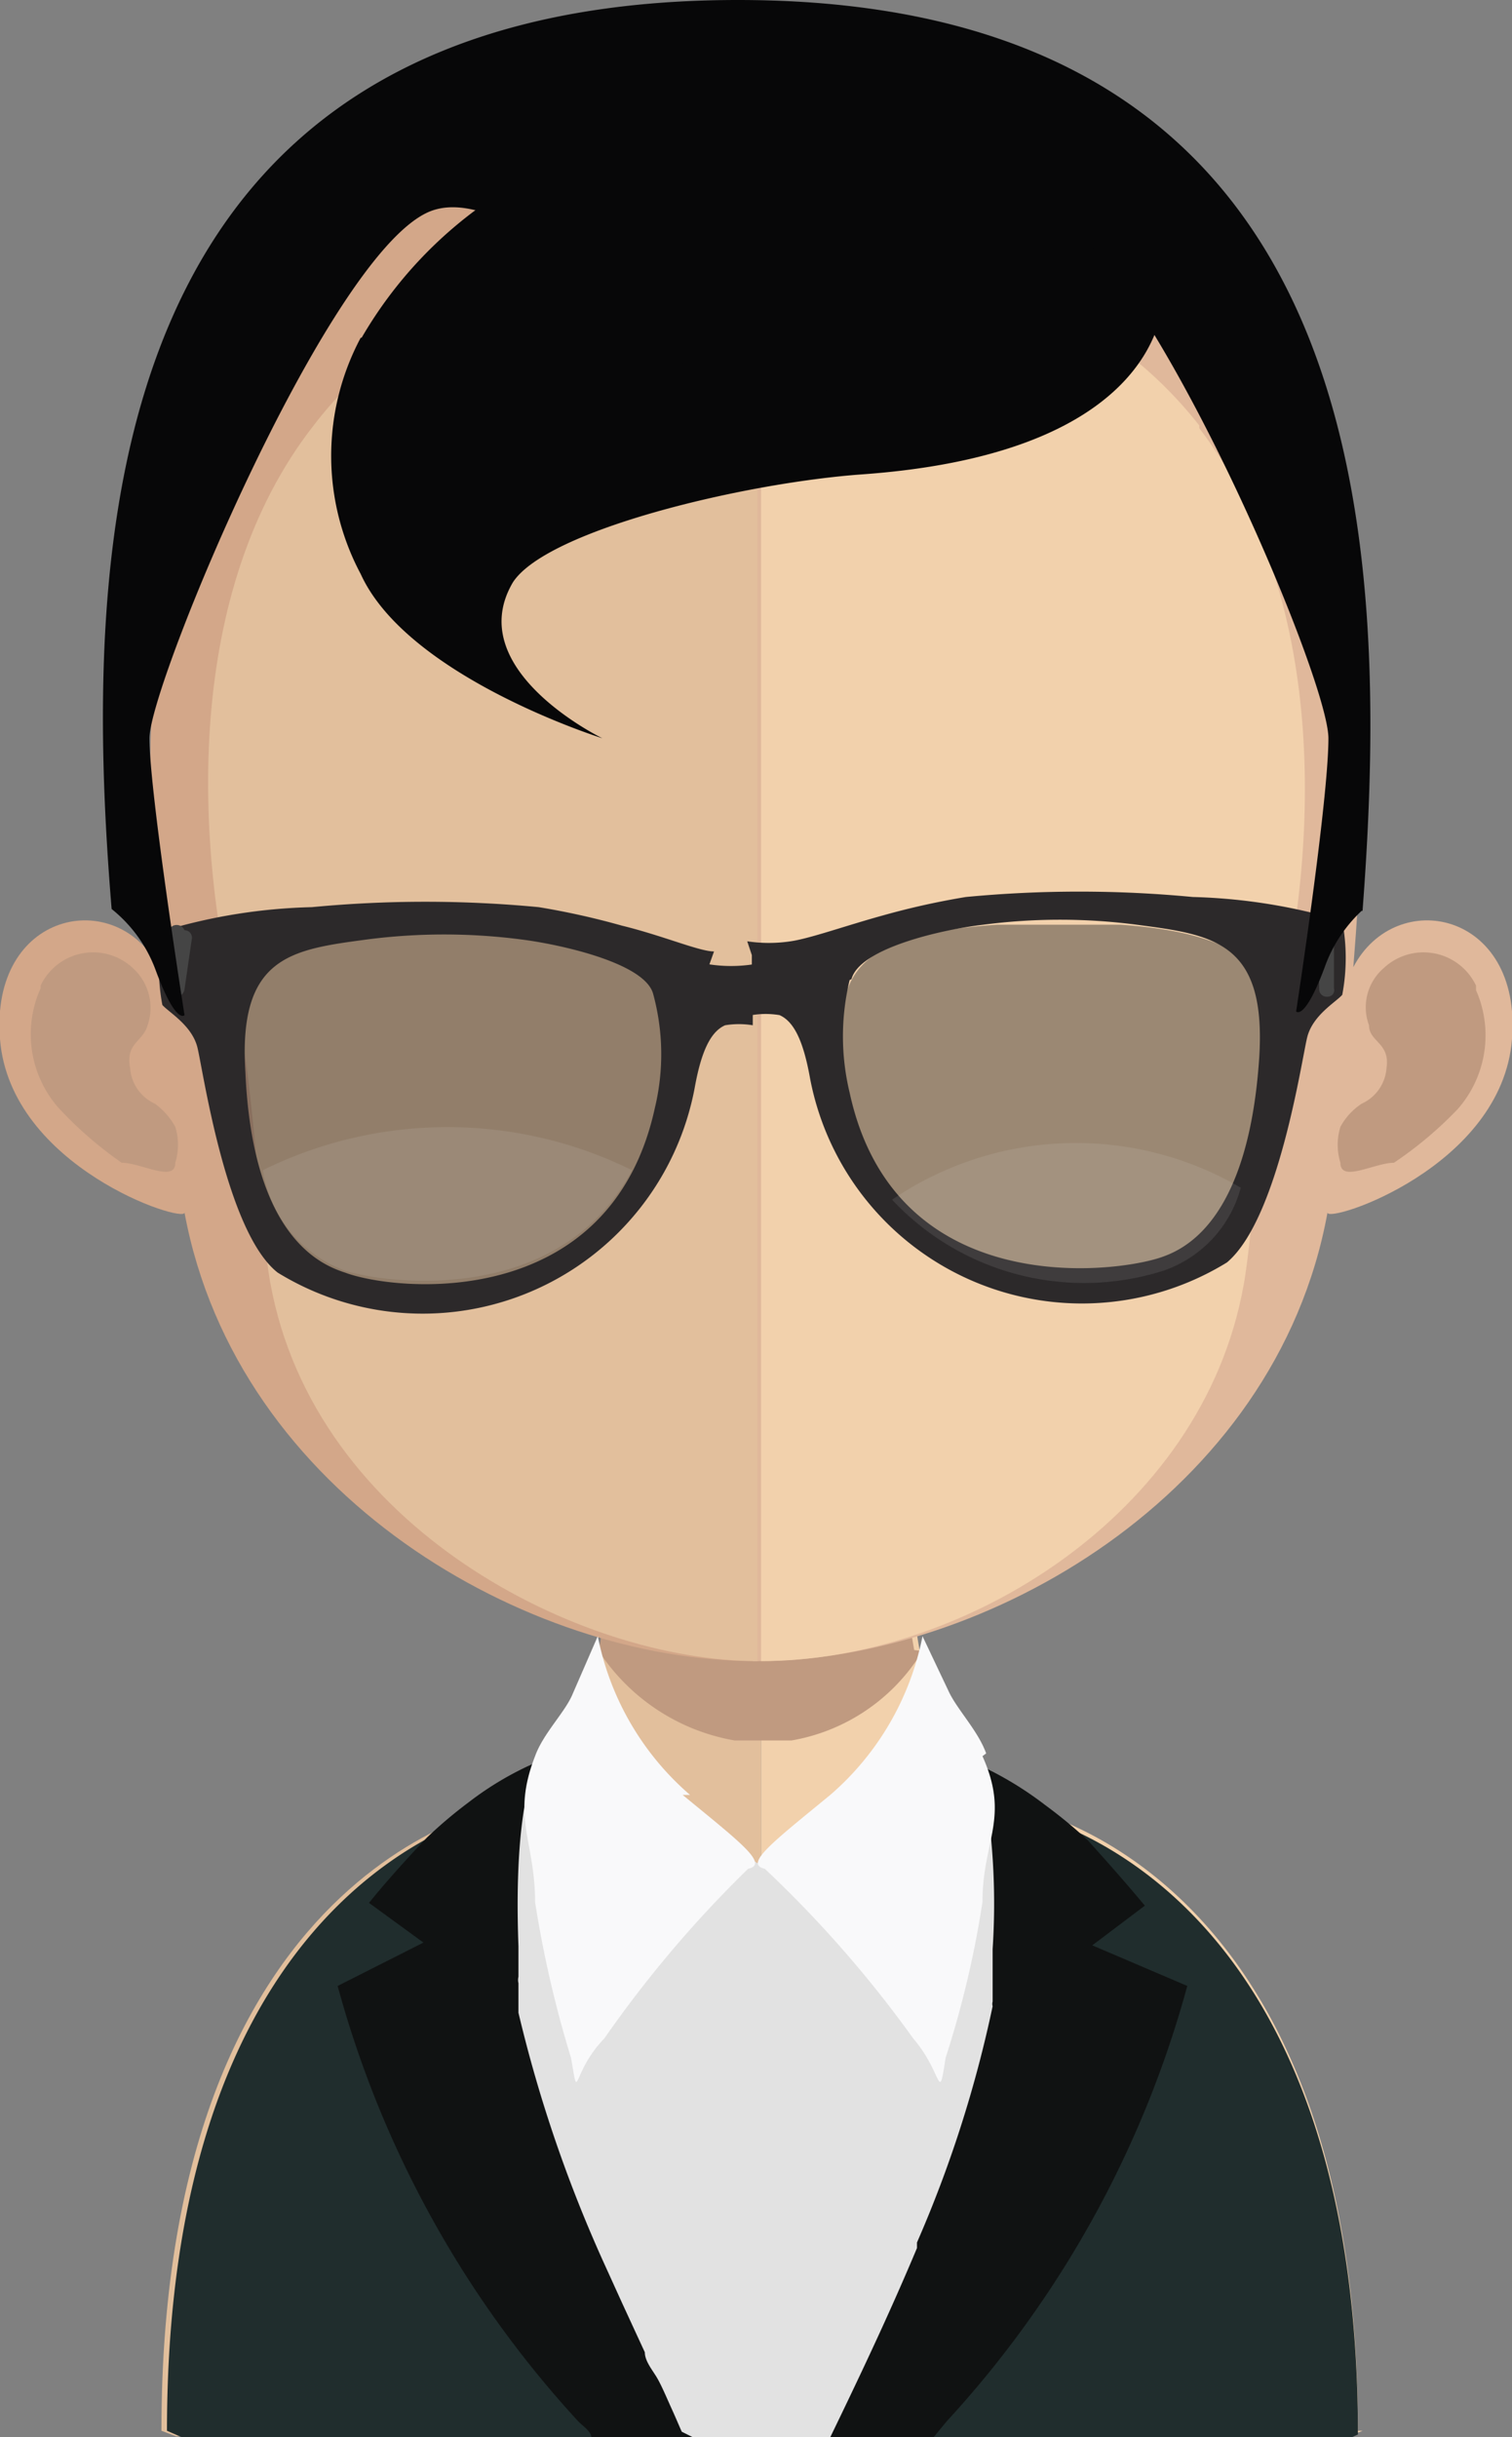 <svg xmlns="http://www.w3.org/2000/svg" xmlns:xlink="http://www.w3.org/1999/xlink" viewBox="0 0 16.39 26.41"><rect x="0" y="0" width="16.39" height="26.41" fill="#808080" stroke="none"/><defs><style>.cls-1{fill:none;}.cls-2{fill:#e2bf9c;}.cls-3{fill:#f2d1ac;}.cls-4{clip-path:url(#clip-path);}.cls-5{fill:#c09a80;}.cls-6{fill:#d3a789;}.cls-7{fill:#e0b89b;}.cls-8{clip-path:url(#clip-path-2);}.cls-9{fill:#1b1d1e;opacity:0.4;}.cls-10{clip-path:url(#clip-path-3);}.cls-11{fill:#2c292a;}.cls-12{fill:#454545;}.cls-13{fill:#070708;}.cls-14{fill:#e2e2e2;}.cls-15{fill:#202d2d;}.cls-16{fill:#101212;}.cls-17{fill:#f9f9fa;}.cls-18{fill:#ebeced;opacity:0.1;}</style><clipPath id="clip-path"><rect class="cls-1" x="6.5" y="16.76" width="3.51" height="2.1"/></clipPath><clipPath id="clip-path-2"><rect class="cls-1" x="2.55" y="10.02" width="4.71" height="4.03"/></clipPath><clipPath id="clip-path-3"><rect class="cls-1" x="9.12" y="10.02" width="4.71" height="4.03"/></clipPath></defs><g id="Layer_2" data-name="Layer 2"><g id="avatars"><g id="row-02"><g id="avatar-02-30"><path class="cls-2" d="M8.25,14.6V26.4H1.91l-.16-.06c0-6.33,3.88-6.81,3.88-6.81.39,0,.64-.5.81-1.26,0-.12,0-.24.06-.37s.07-.45.09-.69,0-.28,0-.43c.06-.73.08-1.52.08-2.26,0,0,.85.08,1.54.08"/><path class="cls-3" d="M14.77,26.34l-.15.06H8.25V14.6h0c.69,0,1.55-.08,1.55-.08,0,.74,0,1.52.08,2.24,0,.14,0,.29,0,.43s.05.48.09.7h0a2.33,2.33,0,0,0,.05.28c.16.82.42,1.36.82,1.36,0,0,3.88.48,3.88,6.81"/><g class="cls-4"><path class="cls-5" d="M10,17.89h0a2.07,2.07,0,0,1-1.76,1h0a2.21,2.21,0,0,1-1.75-1q.06-.33.09-.69c0-.14,0-.29,0-.43a7.28,7.28,0,0,0,1.6.21h0a6.56,6.56,0,0,0,1.64-.23c0,.14,0,.29,0,.43s.05.48.09.7"/></g><path class="cls-6" d="M8.18,1.07c-6.72,0-6.76,5.69-6.46,9.41C1.26,9.6-.11,9.87,0,11.26s2,2,2,1.88C2.57,16.21,5.73,18,8.18,18h.05V1.07H8.18"/><path class="cls-5" d="M.44,10.68a.63.63,0,0,1,1-.19.58.58,0,0,1,.16.62c-.05.18-.24.19-.19.46a.46.46,0,0,0,.27.39.78.78,0,0,1,.22.25.66.66,0,0,1,0,.39c0,.22-.37,0-.58,0A4.16,4.16,0,0,1,.63,12a1.21,1.21,0,0,1-.19-1.29"/><path class="cls-7" d="M8.21,1.07c6.72,0,6.76,5.69,6.46,9.41.46-.88,1.83-.61,1.72.78s-2,2-2,1.88C13.83,16.21,10.66,18,8.21,18H8.16V1.07h.05"/><path class="cls-5" d="M16,10.68a.63.63,0,0,0-1-.19.56.56,0,0,0-.16.62c0,.18.23.19.19.46a.46.46,0,0,1-.27.39.7.7,0,0,0-.23.25.66.66,0,0,0,0,.39c0,.22.37,0,.58,0a4.16,4.16,0,0,0,.69-.58,1.21,1.21,0,0,0,.2-1.29"/><path class="cls-2" d="M8.21,2.68C6,2.68,4.38,3.33,3.4,4.61,2,6.4,2.09,9.13,2.59,11.1c.15.59.23,2.21.34,2.8C3.41,16.56,6.3,18,8.21,18h0V2.68h0"/><path class="cls-3" d="M13,4.61c-1-1.27-2.57-1.92-4.75-1.93V18c2.18,0,4.78-1.57,5.23-4.07.11-.59.19-2.21.34-2.8.5-2,.56-4.69-.82-6.49"/><g class="cls-8"><path class="cls-9" d="M7.24,11.88a2.47,2.47,0,0,1-2.52,2.17c-1.89,0-2.14-1-2.14-2.05s-.47-2,2.29-2,2.37.77,2.37,1.86"/></g><g class="cls-10"><path class="cls-9" d="M9.14,11.88a2.47,2.47,0,0,0,2.52,2.17c1.88,0,2.14-1,2.14-2.05s.46-2-2.29-2-2.37.77-2.37,1.86"/></g><path class="cls-11" d="M7.74,10.31c-.16,0-.55-.17-1-.28a8.27,8.27,0,0,0-.9-.2,13,13,0,0,0-2.46,0,6.06,6.06,0,0,0-1.62.26,2.15,2.15,0,0,0,0,.8c.07.08.32.22.38.46s.31,2,.87,2.44a3,3,0,0,0,4.52-2c.07-.39.17-.61.33-.68a.91.91,0,0,1,.3,0v-.66a1.57,1.57,0,0,1-.47,0M7.1,12c-.48,2.22-2.8,2-3.36,1.79-.24-.08-1-.36-1.08-2.17-.08-1.26.5-1.33,1.32-1.44a6.5,6.5,0,0,1,1.67,0c.4.05,1.34.25,1.43.59A2.48,2.48,0,0,1,7.1,12"/><path class="cls-11" d="M8.15,10.35V11a.91.91,0,0,1,.3,0c.16.07.26.29.33.68a3,3,0,0,0,4.52,2c.56-.47.81-2.2.87-2.44s.31-.38.38-.46a2.15,2.15,0,0,0,0-.8,6.16,6.16,0,0,0-1.62-.26,13,13,0,0,0-2.46,0,8.27,8.27,0,0,0-.9.2c-.4.11-.79.25-1,.28a1.57,1.57,0,0,1-.47,0m1.13.41c.09-.34,1-.54,1.43-.59a6.43,6.43,0,0,1,1.66,0c.83.11,1.41.18,1.33,1.44-.12,1.81-.84,2.09-1.08,2.17-.56.18-2.88.43-3.36-1.79a2.6,2.6,0,0,1,0-1.22"/><path class="cls-12" d="M2,10.72a.09.09,0,0,1-.09.08.08.08,0,0,1-.08-.09l0-.56A.07.07,0,0,1,2,10.08a.08.08,0,0,1,.08.09Z"/><path class="cls-12" d="M14.3,10.72a.08.08,0,0,0,.09.08.07.07,0,0,0,.07-.09l0-.56a.08.08,0,0,0-.09-.07.08.08,0,0,0-.08.09Z"/><path class="cls-13" d="M3.92,3.66A4.6,4.6,0,0,1,7.36,1.4,10.51,10.51,0,0,1,11,1.4a2.41,2.41,0,0,1,1.54,1.26c.25.54.14,2.24-3.19,2.48-1.27.09-3.42.6-3.79,1.17C5,7.26,6.53,8,6.53,8S4.42,7.34,3.91,6.22a2.72,2.72,0,0,1,0-2.56"/><path class="cls-14" d="M11.27,21.12a26.34,26.34,0,0,1-2,5.29H7.22a26.34,26.34,0,0,1-2-5.3,3.63,3.63,0,0,1,.33-1.44,4.22,4.22,0,0,1,.6-.89l0,0h.06l2,1.41,2-1.41h.06l0,.05a4.13,4.13,0,0,1,.46.62l.12.24a3.56,3.56,0,0,1,.34,1.46"/><path class="cls-15" d="M7.19,26.39c-.05-.09-.09-.19-.14-.28s0,0,0,0q-.13-.3-.27-.57L6.56,25c-.27-.59-.5-1.13-.64-1.51a9.52,9.52,0,0,1-.39-1.44l0-.18a.08.08,0,0,0,0,0c0-.05,0-.11,0-.17s0-.05,0-.08a6.06,6.06,0,0,1,0-2s0,0,0-.05c-.73.17-3.72,1.21-3.72,6.77l.16.07H7.2Z"/><path class="cls-15" d="M9.34,26.39l.13-.28,0,0q.13-.3.27-.57L10,25c.27-.59.5-1.13.63-1.51A8.48,8.48,0,0,0,11,22.09c0-.06,0-.12,0-.18v0l0-.17a.19.19,0,0,0,0-.08,6.08,6.08,0,0,0,0-2s0,0,0-.05c.73.17,3.72,1.21,3.72,6.77l-.15.07H9.33Z"/><path class="cls-16" d="M7.51,26.41H6.41c0-.06-.09-.12-.14-.17a11.37,11.37,0,0,1-2.61-4.72l.93-.47L4,20.62s.22-.28.63-.71a4.91,4.91,0,0,1,.45-.38,3.43,3.43,0,0,1,.75-.44s-.27.38-.21,2c0,.11,0,.21,0,.33a.15.15,0,0,0,0,.07l0,.16v0l0,.16a14.87,14.87,0,0,0,.93,2.72l.2.44.24.52c0,.1.09.2.14.29s.1.21.15.32.07.16.11.25"/><path class="cls-16" d="M12.87,21.52a11.37,11.37,0,0,1-2.61,4.72l-.14.17H9c.29-.6.63-1.31.94-2.05,0,0,0,0,0-.06a0,0,0,0,1,0,0,13.2,13.2,0,0,0,.82-2.56.09.09,0,0,1,0-.05l0-.17v-.07c0-.11,0-.22,0-.33a7.48,7.48,0,0,0-.08-1.69c0-.05,0-.09,0-.13v0a.62.62,0,0,0-.08-.18,3.75,3.75,0,0,1,.73.44h0a5.18,5.18,0,0,1,.46.38c.39.43.62.71.62.71l-.57.43Z"/><path class="cls-17" d="M10.69,19c-.09-.25-.32-.48-.41-.68L10,17.73a3.05,3.05,0,0,1-1,1.72c-.62.51-.94.75-.71.8A12.64,12.64,0,0,1,9.9,22.09c.32.37.27.73.35.21a10.8,10.8,0,0,0,.4-1.69c0-.67.3-.91,0-1.58"/><path class="cls-17" d="M7.48,19.45a3.05,3.05,0,0,1-1-1.72l-.27.62c-.08.2-.32.43-.41.68-.26.67,0,.91,0,1.58a12.14,12.14,0,0,0,.39,1.69c.09.52,0,.16.36-.21a12.64,12.64,0,0,1,1.56-1.84c.23-.05-.09-.29-.71-.8"/><path class="cls-18" d="M3.74,13.77c.49.15,2.34.37,3.11-1.09a4.52,4.52,0,0,0-4,0A1.39,1.39,0,0,0,3.74,13.77Z"/><path class="cls-18" d="M12.61,13.77a1.31,1.31,0,0,0,.84-.9A3.54,3.54,0,0,0,9.67,13,2.85,2.85,0,0,0,12.61,13.77Z"/><path class="cls-13" d="M14.76,9.87a1.54,1.54,0,0,0-.4.61c-.22.59-.31.48-.31.48S14.4,8.68,14.4,8s-2-5.35-3.07-5.72-2.07,2.4-3.25,2.4c0,0-2.3-2.77-3.39-2.4S1.62,7.41,1.62,8,2,11,2,11s-.09.11-.31-.48a1.52,1.52,0,0,0-.48-.67C.88,5.84,1.05,0,8,0H8c6.94,0,7.07,5.91,6.77,9.87"/></g></g></g></g></svg>